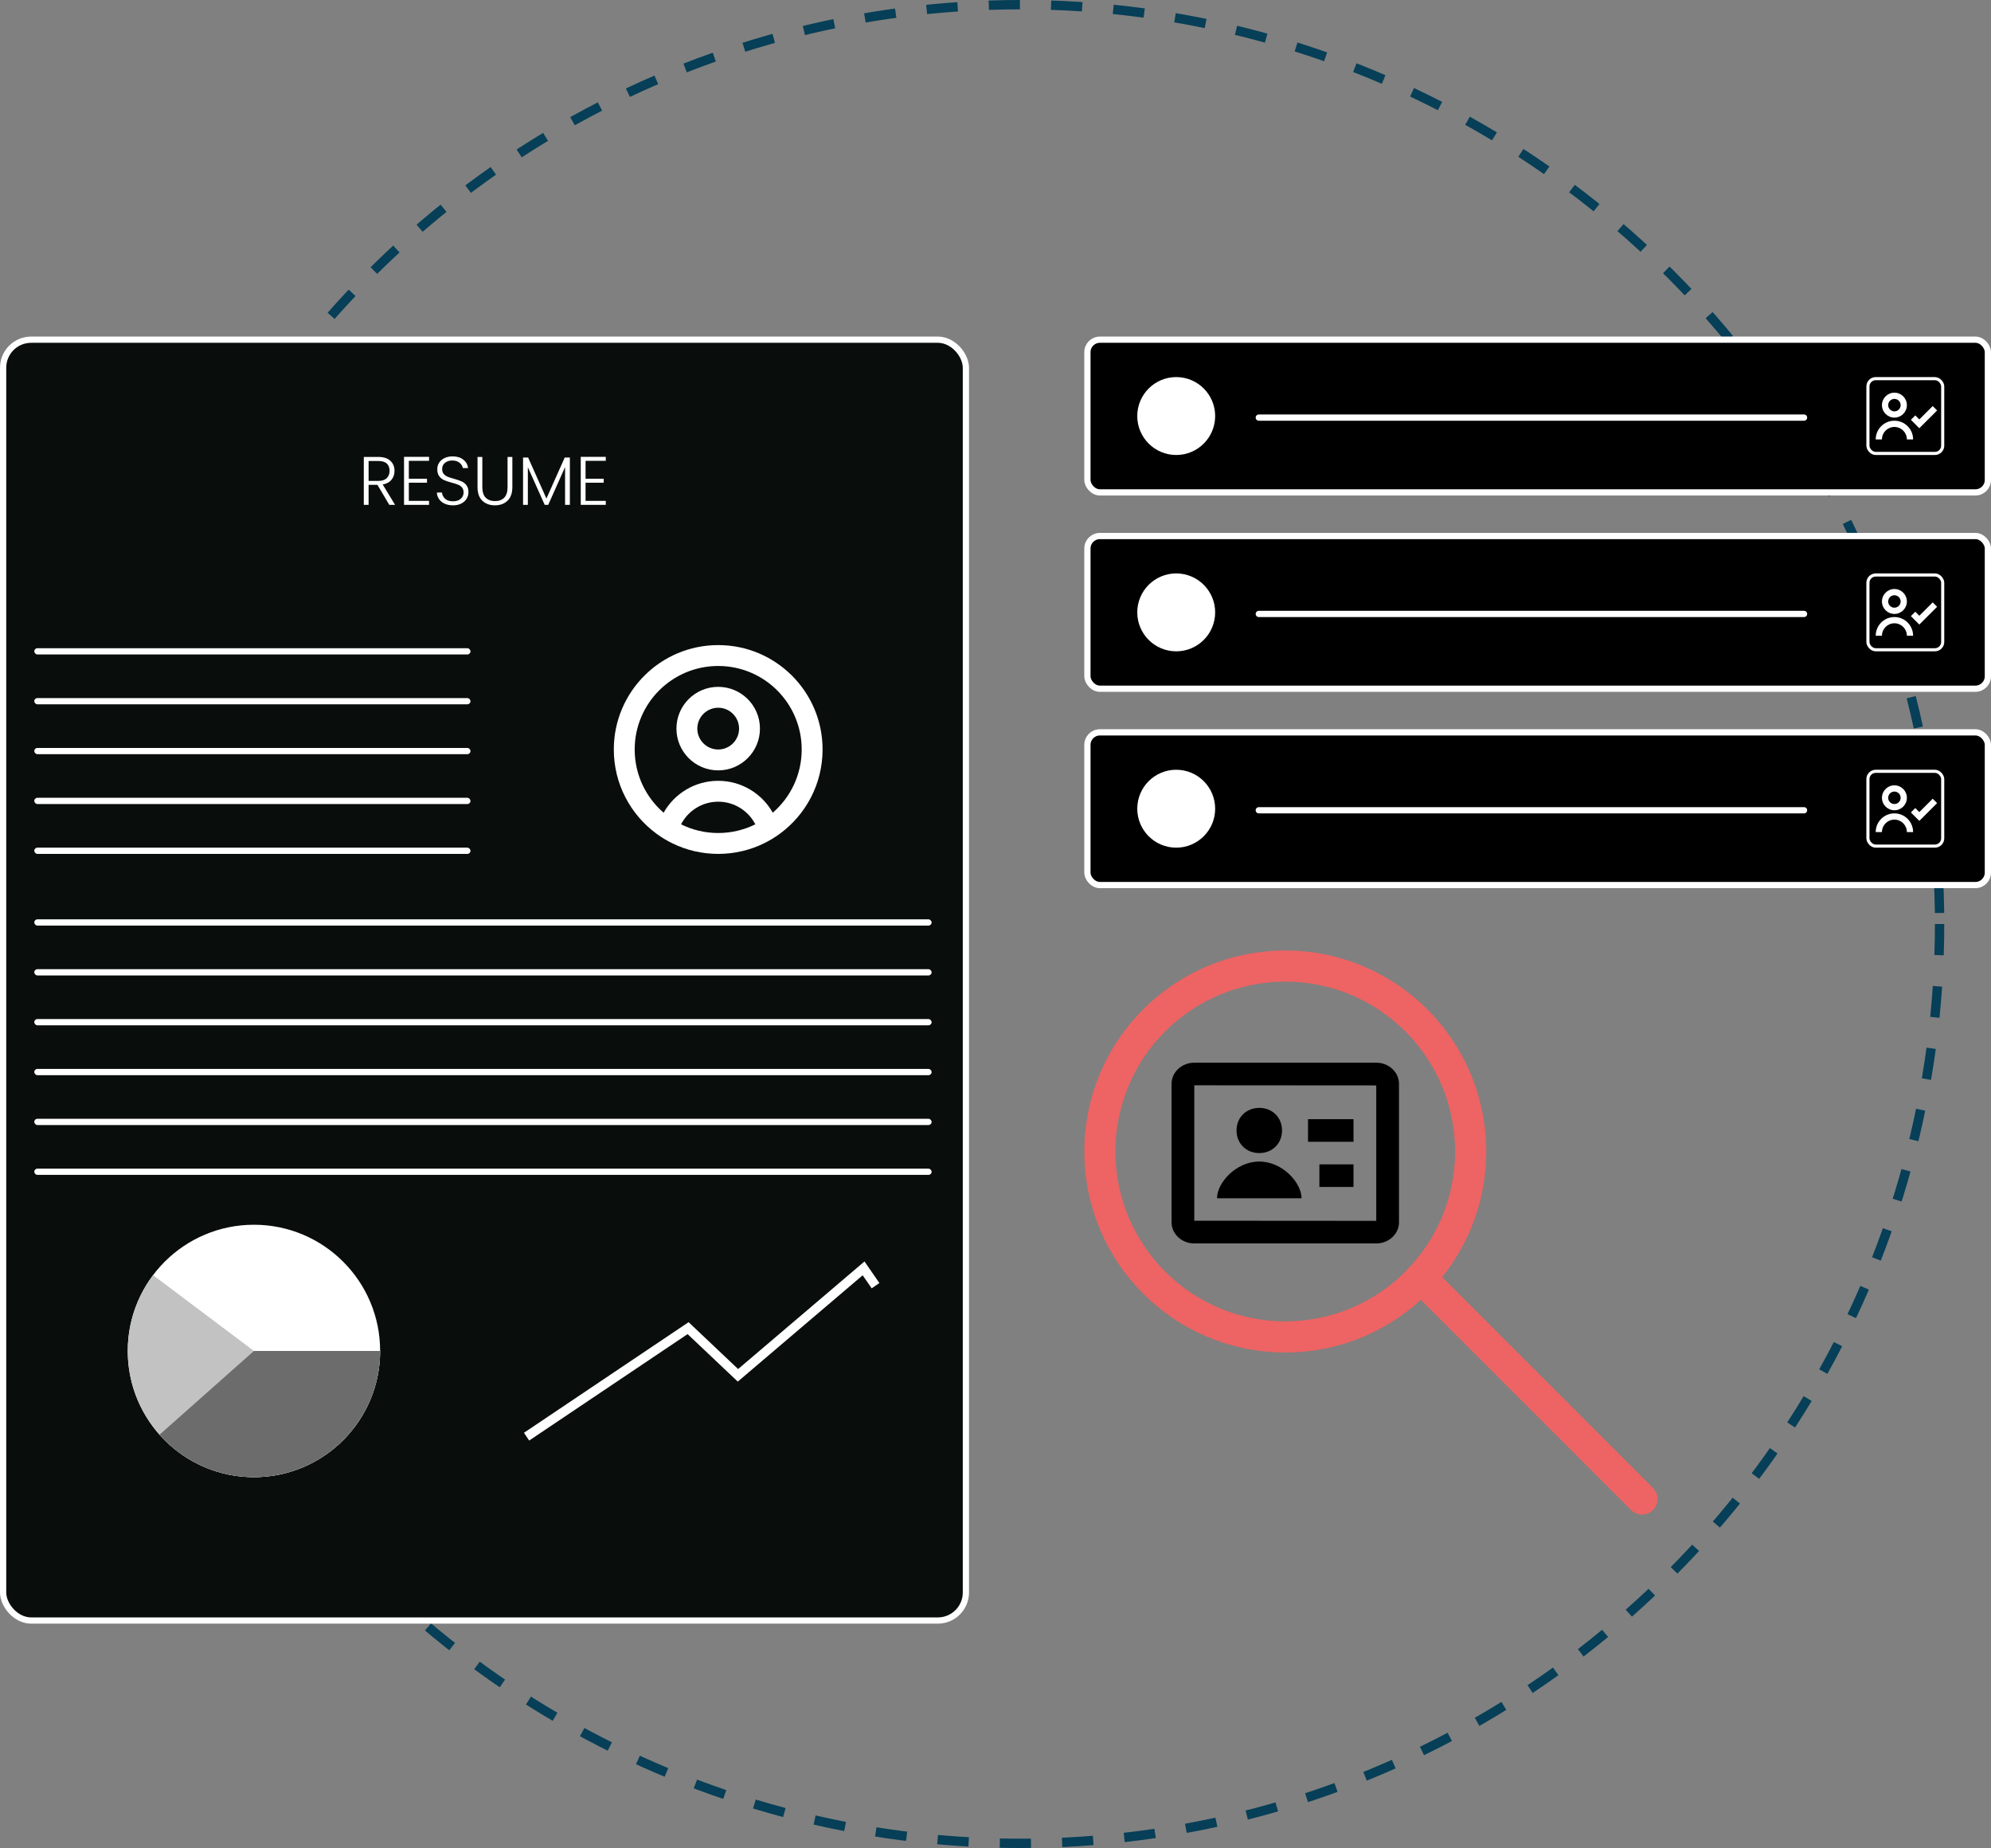 <svg width="639" height="593" viewBox="0 0 639 593" fill="none" xmlns="http://www.w3.org/2000/svg">
<rect x="0" y="0" width="639" height="593" fill="#808080" stroke="none"/>
<circle cx="327.5" cy="296.5" r="295" stroke="#063F57" stroke-width="3" stroke-dasharray="10 10"/>
<rect x="1" y="109" width="309" height="411" rx="9" fill="#090E0C" stroke="white" stroke-width="2"/>
<rect x="11" y="240" width="140" height="2" rx="1" fill="white"/>
<rect x="11" y="256" width="140" height="2" rx="1" fill="white"/>
<rect x="11" y="208" width="140" height="2" rx="1" fill="white"/>
<rect x="11" y="224" width="140" height="2" rx="1" fill="white"/>
<rect x="11" y="272" width="140" height="2" rx="1" fill="white"/>
<rect x="11" y="295" width="288" height="2" rx="1" fill="white"/>
<rect x="11" y="311" width="288" height="2" rx="1" fill="white"/>
<rect x="11" y="327" width="288" height="2" rx="1" fill="white"/>
<rect x="11" y="343" width="288" height="2" rx="1" fill="white"/>
<rect x="11" y="359" width="288" height="2" rx="1" fill="white"/>
<rect x="11" y="375" width="288" height="2" rx="1" fill="white"/>
<path fill-rule="evenodd" clip-rule="evenodd" d="M230.5 247.2C237.901 247.2 243.9 241.201 243.9 233.8C243.9 226.399 237.901 220.4 230.5 220.4C223.099 220.4 217.1 226.399 217.1 233.8C217.1 241.201 223.099 247.2 230.5 247.2ZM230.5 240.5C234.2 240.5 237.2 237.5 237.2 233.8C237.2 230.1 234.2 227.1 230.5 227.1C226.8 227.1 223.8 230.1 223.8 233.8C223.8 237.5 226.8 240.5 230.5 240.5Z" fill="white"/>
<path fill-rule="evenodd" clip-rule="evenodd" d="M250.352 267.487C258.63 261.387 264 251.571 264 240.5C264 221.998 249.002 207 230.5 207C211.998 207 197 221.998 197 240.5C197 251.571 202.37 261.387 210.648 267.487C210.8 267.599 210.953 267.71 211.107 267.819C212.611 268.889 214.207 269.837 215.88 270.65C220.298 272.796 225.258 274 230.5 274C235.742 274 240.702 272.796 245.12 270.65C245.21 270.606 245.299 270.562 245.389 270.518C247.135 269.65 248.795 268.634 250.352 267.487ZM248.016 260.784C253.702 255.87 257.3 248.605 257.3 240.5C257.3 225.699 245.301 213.7 230.5 213.7C215.699 213.7 203.7 225.699 203.7 240.5C203.7 248.605 207.298 255.87 212.984 260.784C216.432 254.675 222.984 250.55 230.5 250.55C238.016 250.55 244.568 254.675 248.016 260.784ZM242.415 264.512C240.188 260.199 235.689 257.25 230.5 257.25C225.311 257.25 220.812 260.199 218.585 264.512C222.174 266.297 226.22 267.3 230.5 267.3C234.78 267.3 238.826 266.297 242.415 264.512Z" fill="white"/>
<path d="M169 461L220.84 426.178L236.84 441.318L277.16 407C277.16 407 279.5 410.383 281 412.551" stroke="white" stroke-width="3"/>
<circle cx="81.5" cy="433.5" r="40.5" fill="white"/>
<path d="M122 433.5C122 439.919 120.474 446.246 117.549 451.959C114.623 457.672 110.382 462.608 105.174 466.36C99.966 470.112 93.94 472.573 87.595 473.539C81.249 474.505 74.765 473.949 68.676 471.916C62.588 469.884 57.069 466.433 52.576 461.849C48.083 457.265 44.744 451.679 42.834 445.551C40.925 439.423 40.498 432.928 41.592 426.603C42.685 420.278 45.265 414.304 49.121 409.172L81.5 433.5H122Z" fill="#C2C2C2"/>
<path d="M122 433.5C122 441.717 119.501 449.74 114.834 456.503C110.167 463.266 103.553 468.449 95.871 471.365C88.189 474.28 79.801 474.79 71.822 472.827C63.843 470.863 56.65 466.519 51.199 460.371L81.5 433.5H122Z" fill="#6C6C6C"/>
<rect x="349" y="109" width="289" height="49" rx="4" fill="black" stroke="white" stroke-width="2"/>
<circle cx="377.5" cy="133.5" r="12.5" fill="white"/>
<path d="M403.999 134H579.001" stroke="white" stroke-width="2" stroke-linecap="round"/>
<rect x="599.5" y="121.5" width="24" height="24" rx="2.5" fill="black" stroke="white"/>
<path fill-rule="evenodd" clip-rule="evenodd" d="M612 130C612 132.209 610.209 134 608 134C605.791 134 604 132.209 604 130C604 127.791 605.791 126 608 126C610.209 126 612 127.791 612 130ZM610 130C610 131.105 609.105 132 608 132C606.895 132 606 131.105 606 130C606 128.895 606.895 128 608 128C609.105 128 610 128.895 610 130Z" fill="white"/>
<path d="M615.994 134.584L620.294 130.292L621.706 131.708L615.994 137.41L613.288 134.706L614.702 133.292L615.994 134.584Z" fill="white"/>
<path d="M612 141H614C614 137.686 611.314 135 608 135C604.686 135 602 137.686 602 141H604C604 138.791 605.791 137 608 137C610.209 137 612 138.791 612 141Z" fill="white"/>
<rect x="349" y="172" width="289" height="49" rx="4" fill="black" stroke="white" stroke-width="2"/>
<circle cx="377.5" cy="196.5" r="12.5" fill="white"/>
<path d="M403.999 197H579.001" stroke="white" stroke-width="2" stroke-linecap="round"/>
<rect x="599.5" y="184.5" width="24" height="24" rx="2.5" fill="black" stroke="white"/>
<path fill-rule="evenodd" clip-rule="evenodd" d="M612 193C612 195.209 610.209 197 608 197C605.791 197 604 195.209 604 193C604 190.791 605.791 189 608 189C610.209 189 612 190.791 612 193ZM610 193C610 194.105 609.105 195 608 195C606.895 195 606 194.105 606 193C606 191.895 606.895 191 608 191C609.105 191 610 191.895 610 193Z" fill="white"/>
<path d="M615.994 197.584L620.294 193.292L621.706 194.708L615.994 200.41L613.288 197.706L614.702 196.292L615.994 197.584Z" fill="white"/>
<path d="M612 204H614C614 200.686 611.314 198 608 198C604.686 198 602 200.686 602 204H604C604 201.791 605.791 200 608 200C610.209 200 612 201.791 612 204Z" fill="white"/>
<rect x="349" y="235" width="289" height="49" rx="4" fill="black" stroke="white" stroke-width="2"/>
<circle cx="377.5" cy="259.5" r="12.5" fill="white"/>
<path d="M403.999 260H579.001" stroke="white" stroke-width="2" stroke-linecap="round"/>
<rect x="599.5" y="247.5" width="24" height="24" rx="2.5" fill="black" stroke="white"/>
<path fill-rule="evenodd" clip-rule="evenodd" d="M612 256C612 258.209 610.209 260 608 260C605.791 260 604 258.209 604 256C604 253.791 605.791 252 608 252C610.209 252 612 253.791 612 256ZM610 256C610 257.105 609.105 258 608 258C606.895 258 606 257.105 606 256C606 254.895 606.895 254 608 254C609.105 254 610 254.895 610 256Z" fill="white"/>
<path d="M615.994 260.584L620.294 256.292L621.706 257.708L615.994 263.41L613.288 260.706L614.702 259.292L615.994 260.584Z" fill="white"/>
<path d="M612 267H614C614 263.686 611.314 261 608 261C604.686 261 602 263.686 602 267H604C604 264.791 605.791 263 608 263C610.209 263 612 264.791 612 267Z" fill="white"/>
<path d="M456 410L527 481" stroke="#EE6363" stroke-width="10" stroke-linecap="round"/>
<circle cx="412.5" cy="369.5" r="59.5" stroke="#EE6363" stroke-width="10"/>
<path d="M404.16 370C408.361 370 411.46 366.922 411.46 362.75C411.46 358.578 408.361 355.5 404.16 355.5C399.959 355.5 396.86 358.578 396.86 362.75C396.86 366.922 399.955 370 404.16 370Z" fill="black"/>
<path d="M434.4 359.125H419.8V366.375H434.4V359.125Z" fill="black"/>
<path d="M434.4 373.625H423.45V380.875H434.4V373.625Z" fill="black"/>
<path d="M404.16 372.719C411.602 372.719 417.72 379.519 417.72 384.5H390.6C390.6 379.519 396.717 372.719 404.16 372.719Z" fill="black"/>
<path fill-rule="evenodd" clip-rule="evenodd" d="M441.7 341H383.3C379.274 341 376 344.049 376 347.797V392.203C376 395.951 379.274 399 383.3 399H441.7C445.726 399 449 395.951 449 392.203V347.797C449 344.049 445.726 341 441.7 341ZM441.7 391.75L383.3 391.71V348.25L441.7 348.29V391.75Z" fill="black"/>
<path d="M124.944 162L121.138 155.576H118.3V162H116.76V146.622H121.38C123.096 146.622 124.394 147.033 125.274 147.854C126.169 148.675 126.616 149.753 126.616 151.088C126.616 152.203 126.293 153.156 125.648 153.948C125.017 154.725 124.079 155.231 122.832 155.466L126.792 162H124.944ZM118.3 154.322H121.402C122.605 154.322 123.507 154.029 124.108 153.442C124.724 152.855 125.032 152.071 125.032 151.088C125.032 150.076 124.739 149.299 124.152 148.756C123.565 148.199 122.641 147.92 121.38 147.92H118.3V154.322ZM131.212 147.876V153.618H137.042V154.894H131.212V160.724H137.702V162H129.672V146.6H137.702V147.876H131.212ZM145.401 162.154C144.389 162.154 143.494 161.978 142.717 161.626C141.954 161.274 141.353 160.783 140.913 160.152C140.473 159.521 140.238 158.817 140.209 158.04H141.837C141.91 158.788 142.24 159.448 142.827 160.02C143.413 160.577 144.271 160.856 145.401 160.856C146.442 160.856 147.263 160.592 147.865 160.064C148.481 159.521 148.789 158.839 148.789 158.018C148.789 157.358 148.62 156.83 148.283 156.434C147.945 156.023 147.527 155.723 147.029 155.532C146.53 155.327 145.841 155.107 144.961 154.872C143.934 154.593 143.12 154.322 142.519 154.058C141.917 153.794 141.404 153.383 140.979 152.826C140.553 152.269 140.341 151.513 140.341 150.56C140.341 149.768 140.546 149.064 140.957 148.448C141.367 147.817 141.947 147.326 142.695 146.974C143.443 146.622 144.301 146.446 145.269 146.446C146.691 146.446 147.835 146.798 148.701 147.502C149.581 148.191 150.087 149.086 150.219 150.186H148.547C148.444 149.555 148.099 148.998 147.513 148.514C146.926 148.015 146.134 147.766 145.137 147.766C144.213 147.766 143.443 148.015 142.827 148.514C142.211 148.998 141.903 149.665 141.903 150.516C141.903 151.161 142.071 151.682 142.409 152.078C142.746 152.474 143.164 152.775 143.663 152.98C144.176 153.185 144.865 153.405 145.731 153.64C146.728 153.919 147.535 154.197 148.151 154.476C148.767 154.74 149.287 155.151 149.713 155.708C150.138 156.265 150.351 157.013 150.351 157.952C150.351 158.671 150.16 159.353 149.779 159.998C149.397 160.643 148.833 161.164 148.085 161.56C147.337 161.956 146.442 162.154 145.401 162.154ZM154.8 146.622V156.302C154.8 157.827 155.16 158.957 155.878 159.69C156.612 160.423 157.609 160.79 158.87 160.79C160.132 160.79 161.114 160.431 161.818 159.712C162.537 158.979 162.896 157.842 162.896 156.302V146.622H164.436V156.28C164.436 158.231 163.916 159.697 162.874 160.68C161.848 161.663 160.506 162.154 158.848 162.154C157.191 162.154 155.842 161.663 154.8 160.68C153.774 159.697 153.26 158.231 153.26 156.28V146.622H154.8ZM182.897 146.82V162H181.357V149.878L175.945 162H174.823L169.411 149.922V162H167.871V146.82H169.499L175.373 159.976L181.247 146.82H182.897ZM187.931 147.876V153.618H193.761V154.894H187.931V160.724H194.421V162H186.391V146.6H194.421V147.876H187.931Z" fill="white"/>
</svg>
